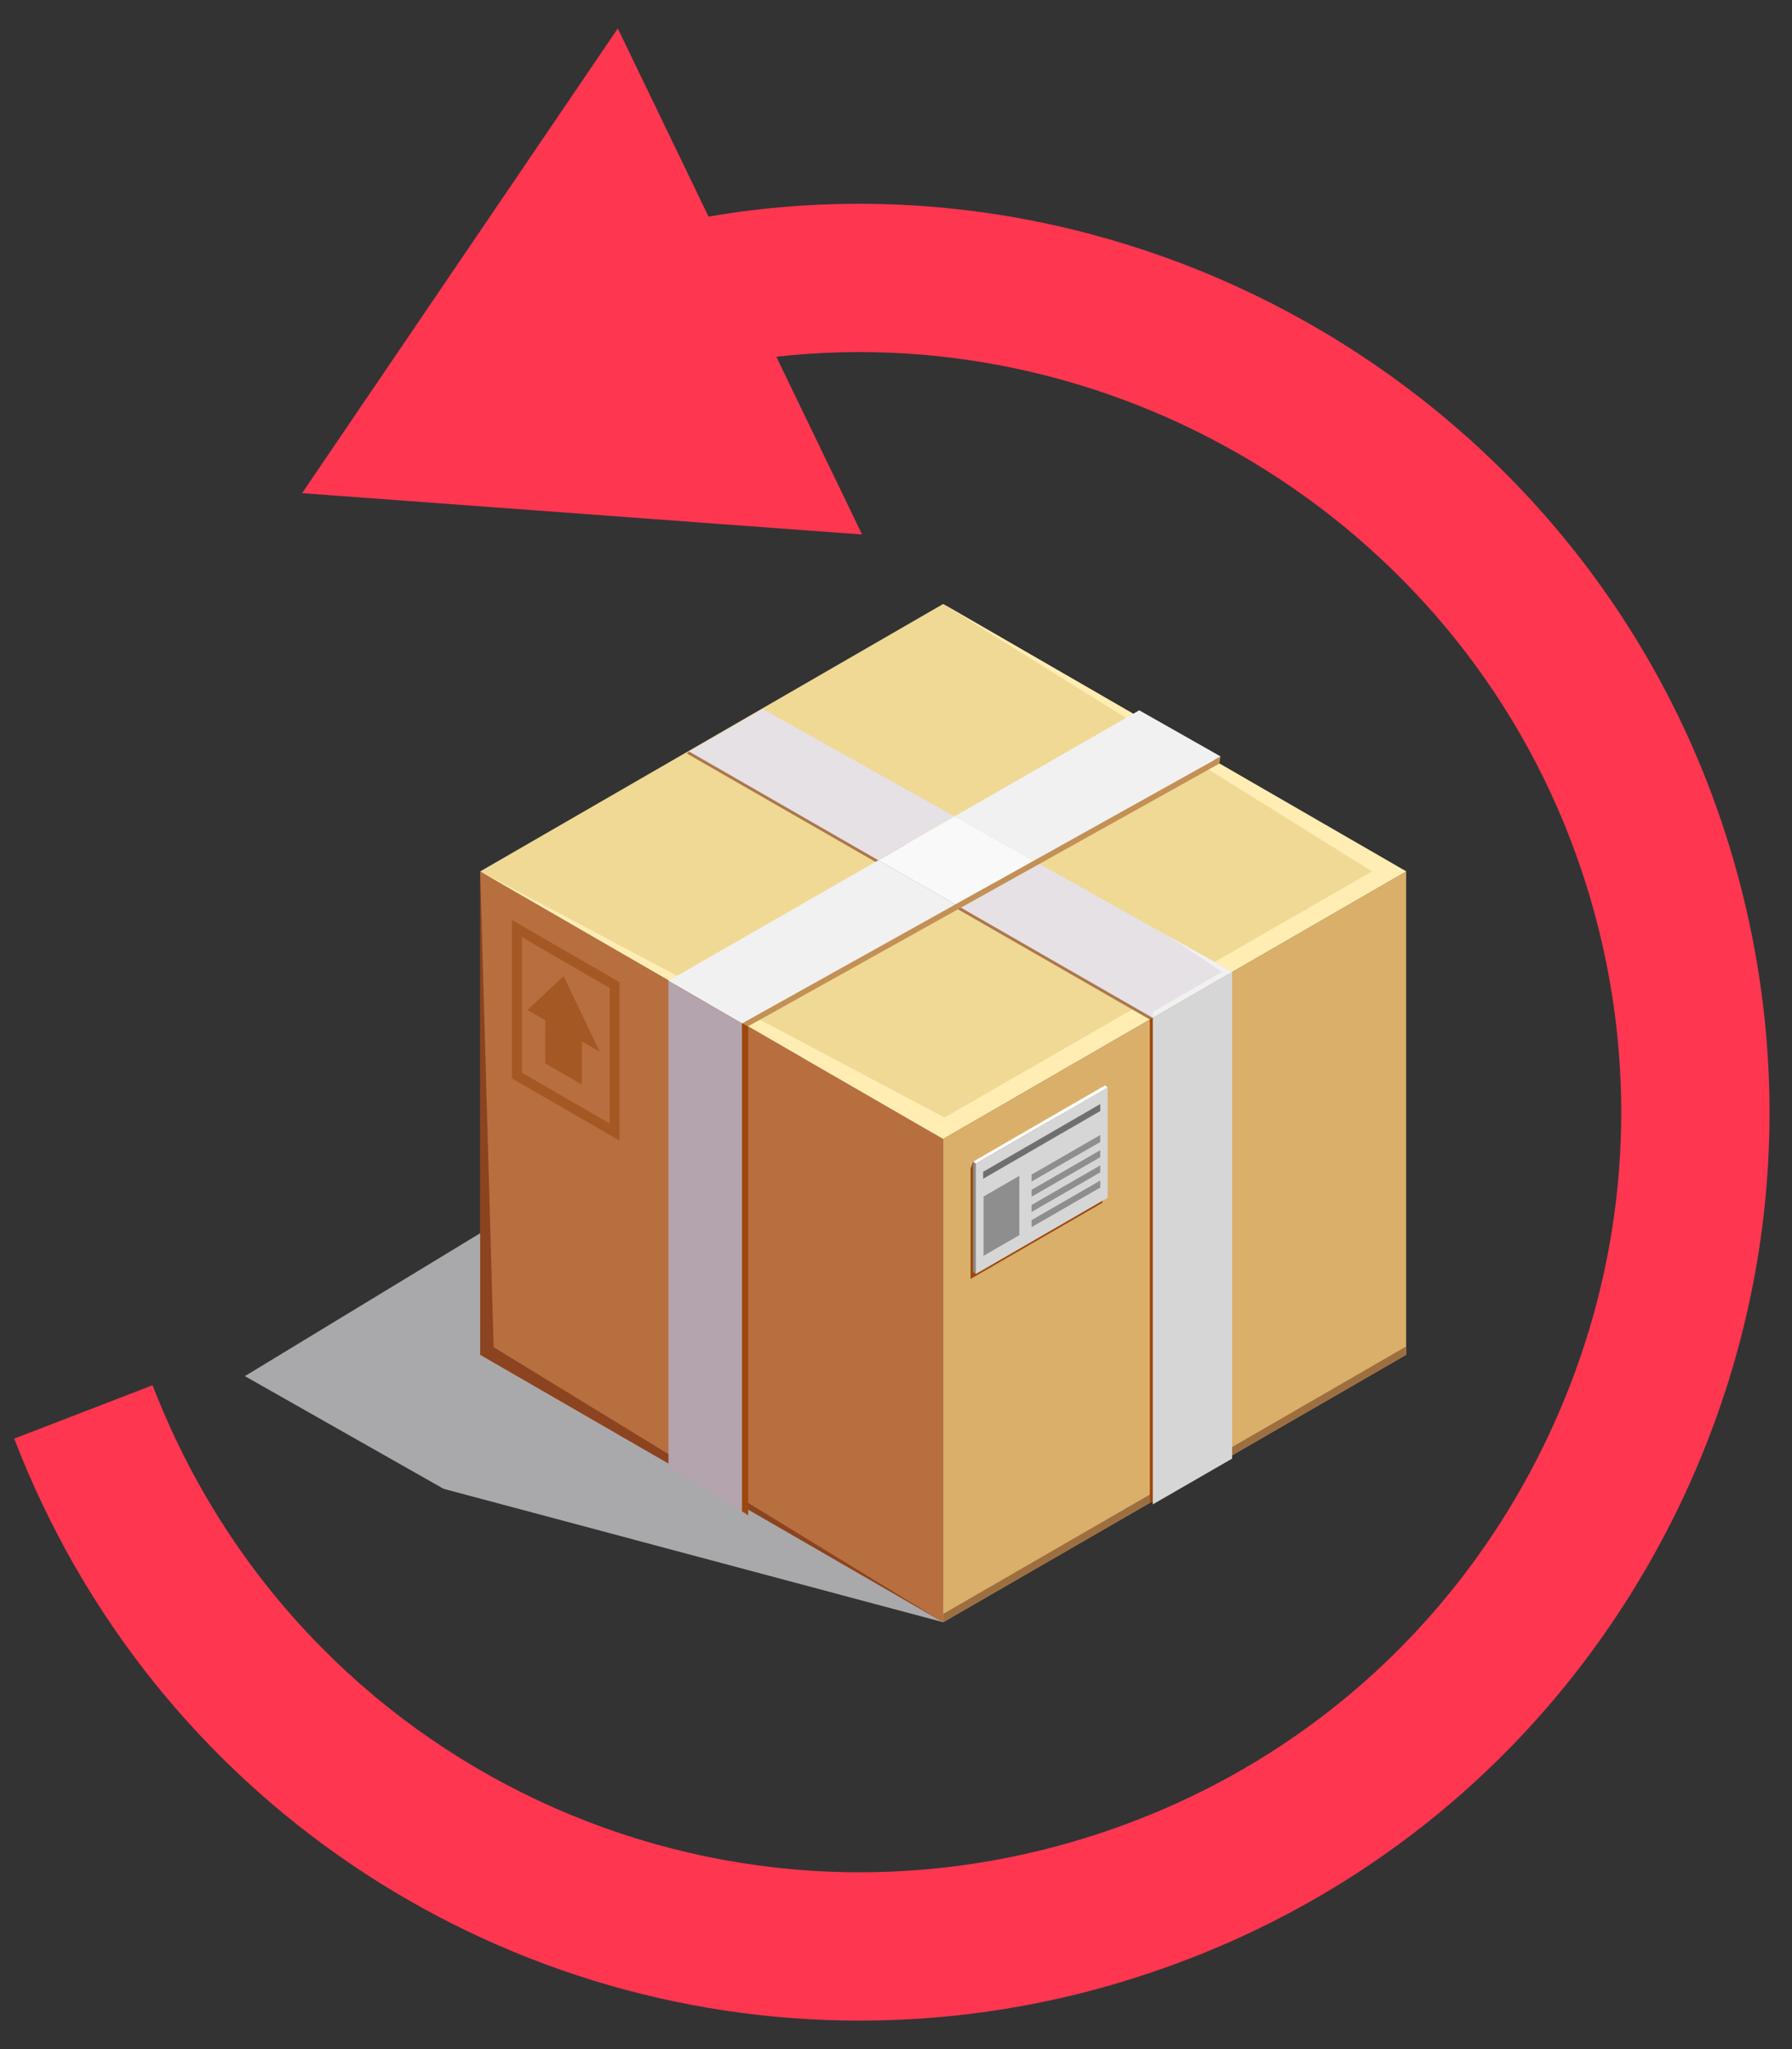 <svg xmlns="http://www.w3.org/2000/svg" width="56" height="64" viewBox="0 0 56 64">
    <rect x="0" y="0" width="56" height="64" fill="#333333" stroke="none"/>
    <g fill="none" fill-rule="evenodd">
        <g>
            <g>
                <g>
                    <g>
                        <g>
                            <g>
                                <path fill="#A9A9AB" d="M13.418 45.611L7.208 42.092 17.514 35.836 28.668 30.044 29.03 49.778z" transform="translate(-785 -298) translate(0 132) translate(173 85) translate(520 72) translate(80 1) translate(12.444 8.889)"/>
                                <path fill="#B76F3F" d="M29.03 49.778L14.562 41.425 14.562 26.328 29.03 34.681z" transform="translate(-785 -298) translate(0 132) translate(173 85) translate(520 72) translate(80 1) translate(12.444 8.889)"/>
                                <path fill="#8C4320" d="M14.562 26.328L14.562 41.425 29.03 49.778 14.982 41.187z" transform="translate(-785 -298) translate(0 132) translate(173 85) translate(520 72) translate(80 1) translate(12.444 8.889)"/>
                                <path fill="#9C480C" d="M20.641 44.983L20.641 29.837 22.938 31.164 22.938 46.439z" transform="translate(-785 -298) translate(0 132) translate(173 85) translate(520 72) translate(80 1) translate(12.444 8.889)"/>
                                <path fill="#EFD995" d="M29.03 34.681L14.562 26.328 29.03 17.975 43.498 26.328z" transform="translate(-785 -298) translate(0 132) translate(173 85) translate(520 72) translate(80 1) translate(12.444 8.889)"/>
                                <path fill="#FFEDB4" d="M42.431 26.328L29.072 34.015 14.562 26.328 29.03 34.681 43.498 26.328 29.03 17.975z" transform="translate(-785 -298) translate(0 132) translate(173 85) translate(520 72) translate(80 1) translate(12.444 8.889)"/>
                                <path fill="#AB774D" d="M21.022 22.647L37.801 32.283 40.343 30.839 21.087 22.582z" transform="translate(-785 -298) translate(0 132) translate(173 85) translate(520 72) translate(80 1) translate(12.444 8.889)"/>
                                <path fill="#E6E1E4" d="M23.386 21.255L29.385 24.609 27.003 25.979 21.089 22.581zM40.409 30.774L37.866 32.216 29.408 27.358 31.857 25.993z" transform="translate(-785 -298) translate(0 132) translate(173 85) translate(520 72) translate(80 1) translate(12.444 8.889)"/>
                                <path fill="#C39055" d="M22.743 31.073L37.698 22.738 37.661 22.959 22.938 31.164z" transform="translate(-785 -298) translate(0 132) translate(173 85) translate(520 72) translate(80 1) translate(12.444 8.889)"/>
                                <path fill="#F9F9F9" d="M31.857 25.993L29.408 27.358 27.003 25.979 29.385 24.609z" transform="translate(-785 -298) translate(0 132) translate(173 85) translate(520 72) translate(80 1) translate(12.444 8.889)"/>
                                <path fill="#F1F1F1" d="M27.003 25.979L29.408 27.358 22.741 31.075 20.444 29.744zM37.7 22.737L31.857 25.993 29.385 24.609 35.157 21.296z" transform="translate(-785 -298) translate(0 132) translate(173 85) translate(520 72) translate(80 1) translate(12.444 8.889)"/>
                                <path fill="#B3A4AD" d="M20.445 44.892L20.445 29.746 22.743 31.073 22.743 46.348z" transform="translate(-785 -298) translate(0 132) translate(173 85) translate(520 72) translate(80 1) translate(12.444 8.889)"/>
                                <path fill="#D9AF6A" d="M29.03 49.778L43.498 41.425 43.498 26.328 29.03 34.681z" transform="translate(-785 -298) translate(0 132) translate(173 85) translate(520 72) translate(80 1) translate(12.444 8.889)"/>
                                <path fill="#9D6F40" d="M29.03 49.778L43.498 41.425 43.498 41.166 29.03 49.519z" transform="translate(-785 -298) translate(0 132) translate(173 85) translate(520 72) translate(80 1) translate(12.444 8.889)"/>
                                <path fill="#9C480C" d="M29.887 39.056L34.009 36.675 34.009 33.231 29.964 35.394 29.887 35.613zM37.966 44.611L37.966 29.52 35.487 30.951 35.487 46.042z" transform="translate(-785 -298) translate(0 132) translate(173 85) translate(520 72) translate(80 1) translate(12.444 8.889)"/>
                                <path fill="#D6D6D6" d="M38.06 44.668L38.06 29.464 35.581 30.894 35.581 46.098z" transform="translate(-785 -298) translate(0 132) translate(173 85) translate(520 72) translate(80 1) translate(12.444 8.889)"/>
                                <path fill="#A45823" d="M15.865 32.615l2.742 1.585v-4.233l-2.742-1.585v4.233zm3.051 2.12l-3.36-1.941v-4.947l3.36 1.941v4.947z" transform="translate(-785 -298) translate(0 132) translate(173 85) translate(520 72) translate(80 1) translate(12.444 8.889)"/>
                                <path fill="#A45823" d="M16.596 32.324L17.738 32.983 17.738 31.627 16.596 30.968z" transform="translate(-785 -298) translate(0 132) translate(173 85) translate(520 72) translate(80 1) translate(12.444 8.889)"/>
                                <path fill="#A45823" d="M16.039 30.657L18.297 31.96 17.168 29.6z" transform="translate(-785 -298) translate(0 132) translate(173 85) translate(520 72) translate(80 1) translate(12.444 8.889)"/>
                                <path fill="#FEFEFE" d="M30.049 35.459L34.169 33.077 34.086 33.012 29.964 35.393z" transform="translate(-785 -298) translate(0 132) translate(173 85) translate(520 72) translate(80 1) translate(12.444 8.889)"/>
                                <path fill="#8B8B8B" d="M29.964 38.837L30.049 38.902 30.049 35.459 29.964 35.394z" transform="translate(-785 -298) translate(0 132) translate(173 85) translate(520 72) translate(80 1) translate(12.444 8.889)"/>
                                <path fill="#D6D6D6" d="M30.049 38.902L34.169 36.521 34.169 33.077 30.049 35.459z" transform="translate(-785 -298) translate(0 132) translate(173 85) translate(520 72) translate(80 1) translate(12.444 8.889)"/>
                                <path fill="#6F6F6F" d="M30.279 35.928L33.939 33.812 33.939 33.594 30.279 35.71z" transform="translate(-785 -298) translate(0 132) translate(173 85) translate(520 72) translate(80 1) translate(12.444 8.889)"/>
                                <path fill="#8E8E8E" d="M31.793 36.015L33.939 34.779 33.939 34.561 31.793 35.797zM30.293 38.333L31.411 37.688 31.411 35.836 30.293 36.481zM31.793 36.489L33.939 35.253 33.939 35.035 31.793 36.272zM31.793 36.964L33.939 35.728 33.939 35.509 31.793 36.746zM31.793 37.438L33.939 36.202 33.939 35.983 31.793 37.22z" transform="translate(-785 -298) translate(0 132) translate(173 85) translate(520 72) translate(80 1) translate(12.444 8.889)"/>
                                <path fill="#F1F1F1" d="M36.085 28.357L37.747 29.464 35.581 30.715 35.581 30.894 38.059 29.464z" transform="translate(-785 -298) translate(0 132) translate(173 85) translate(520 72) translate(80 1) translate(12.444 8.889)"/>
                                <g fill="#FF3650">
                                    <path d="M51.889 46.441c-3.37 6.784-9.176 11.856-16.355 14.276-3.022 1.025-6.096 1.505-9.118 1.505-11.422 0-22.086-6.93-26.416-18.178l4.325-1.667C8.904 54.28 21.958 60.405 34.052 56.329c6.01-2.02 10.872-6.27 13.686-11.949 2.813-5.68 3.253-12.117 1.227-18.126-3.59-10.64-14.253-17.223-25.149-16.001l2.68 5.552-17.5-1.291L18.862 0l2.836 5.876c13.558-2.321 27.186 5.656 31.655 18.901 2.42 7.18 1.9 14.874-1.464 21.664" transform="translate(-785 -298) translate(0 132) translate(173 85) translate(520 72) translate(80 1) translate(12.444 8.889)"/>
                                </g>
                            </g>
                        </g>
                    </g>
                </g>
            </g>
        </g>
    </g>
</svg>
